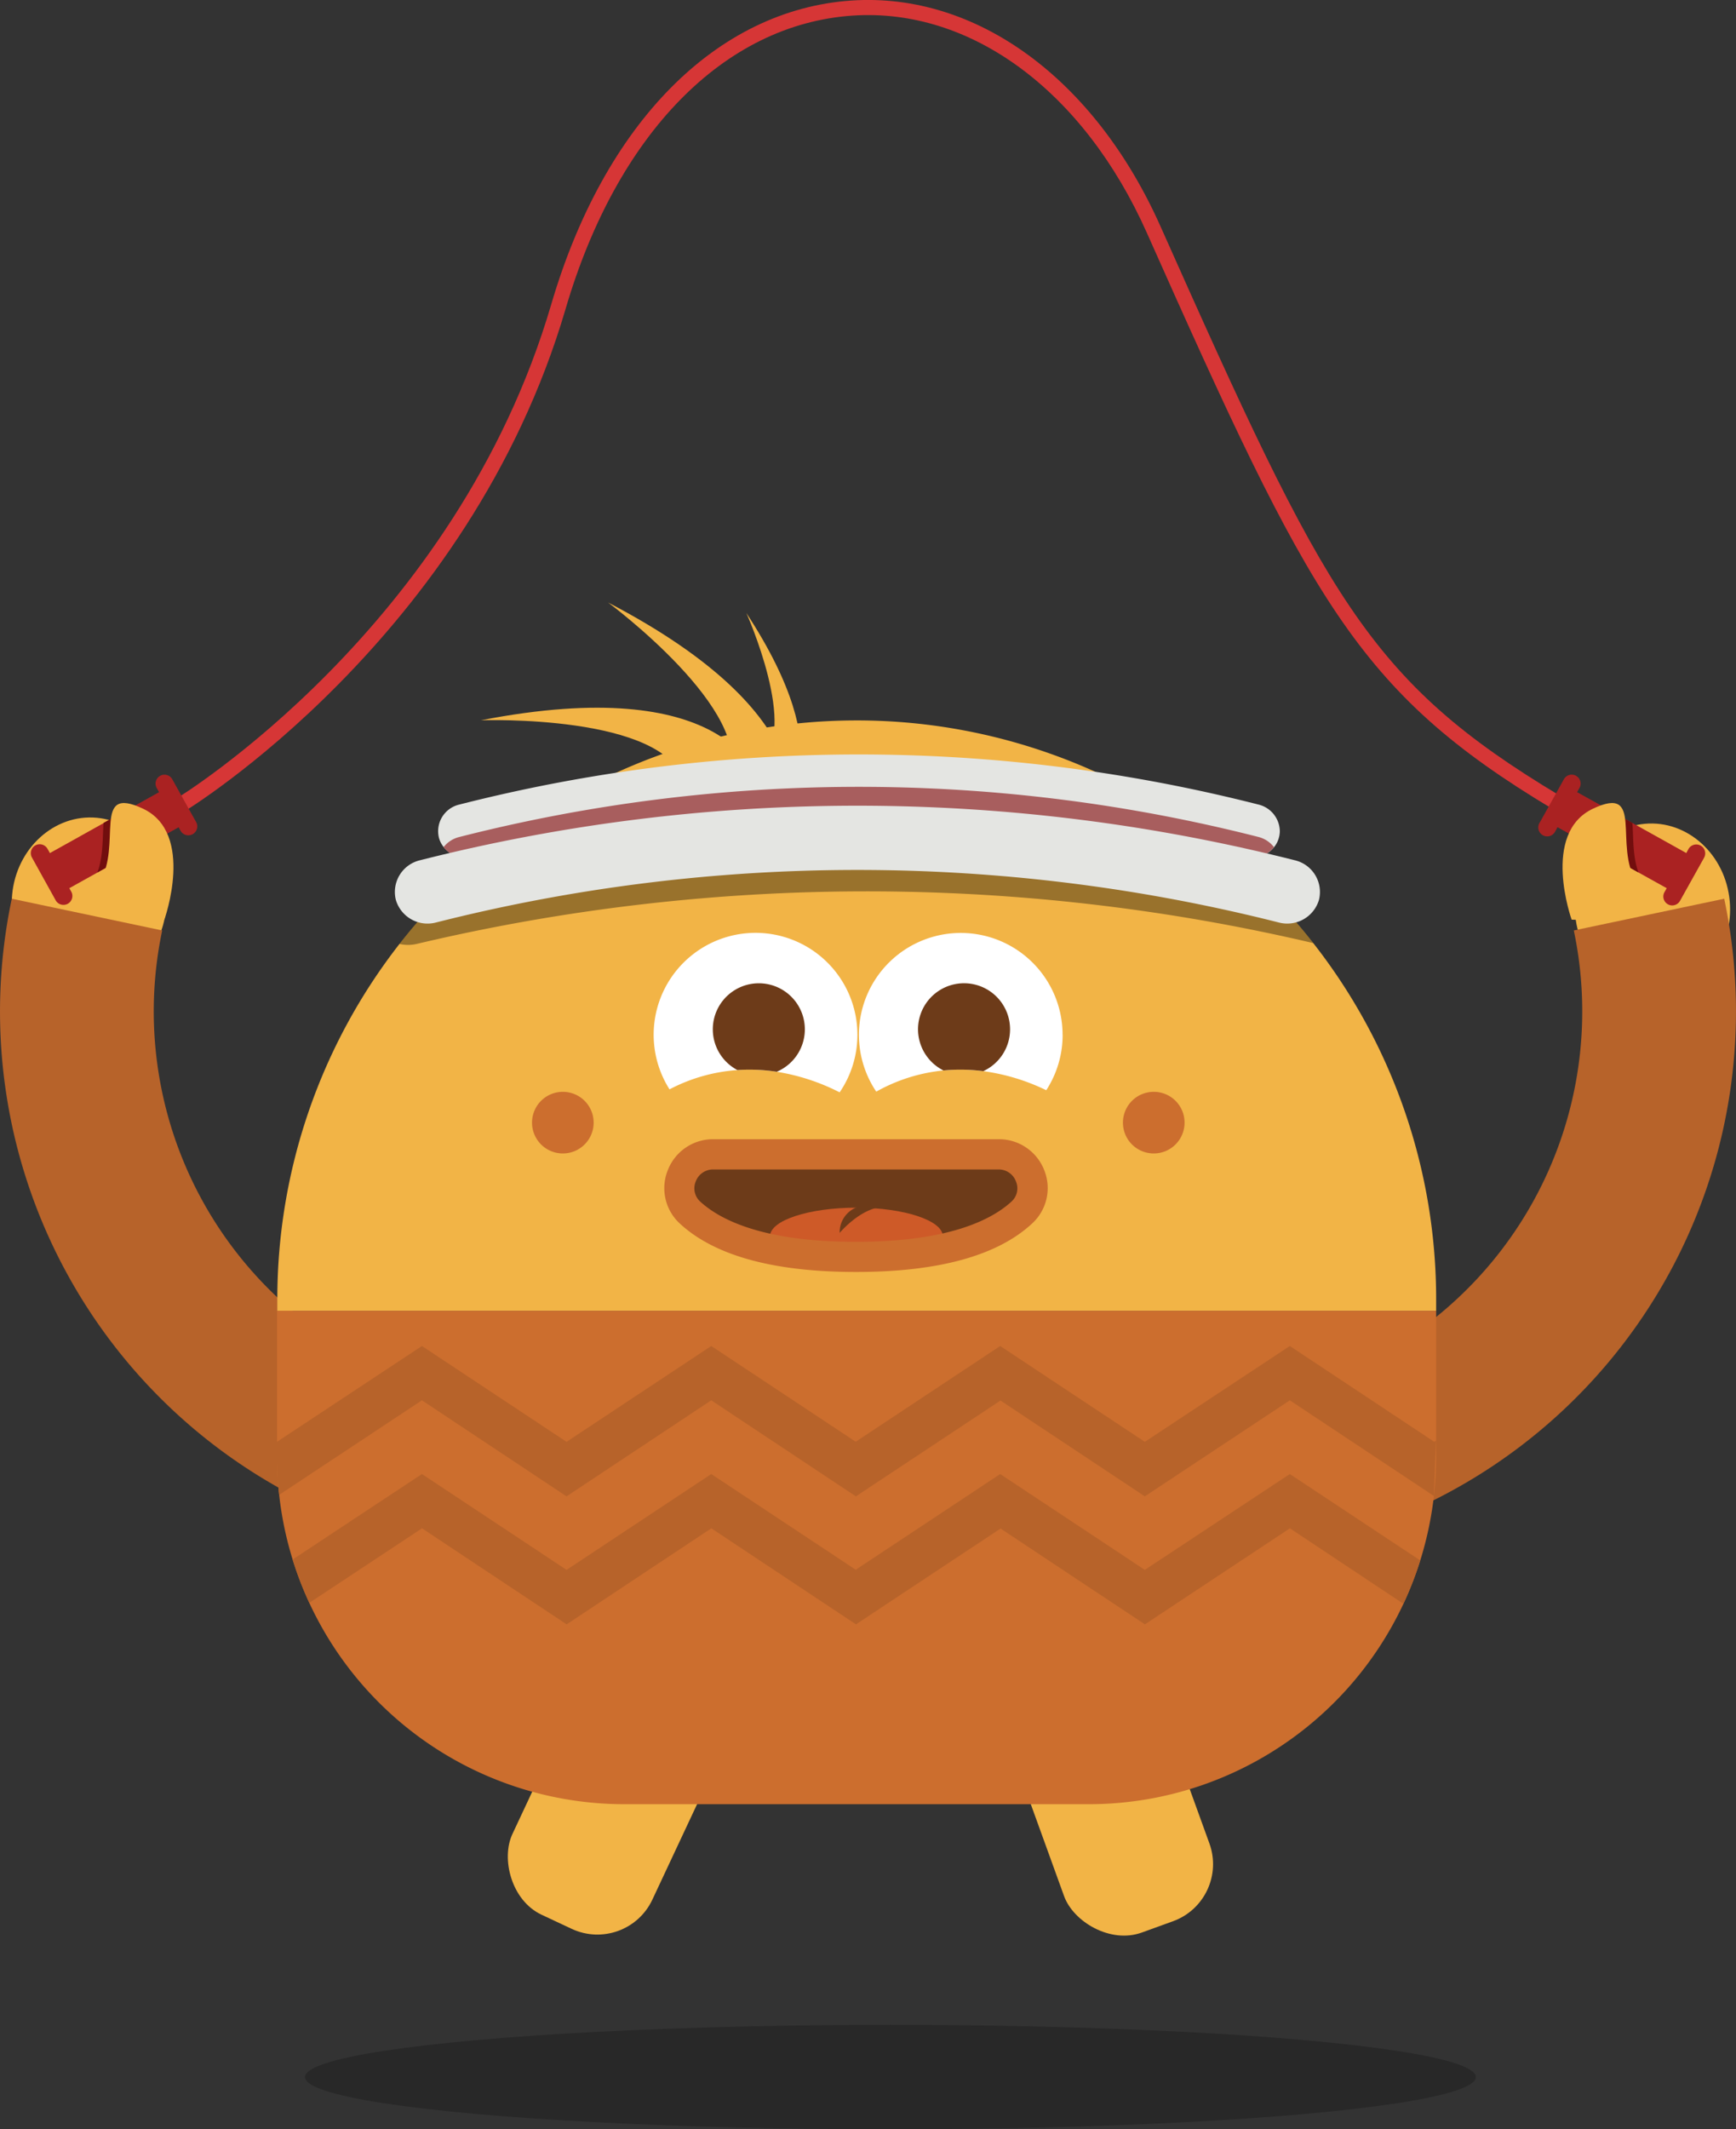 <svg xmlns="http://www.w3.org/2000/svg" viewBox="0 0 400.63 491.24"><rect x="0" y="0" width="400.63" height="491.24" fill="#333333" stroke="none"/><defs><style>.cls-1{fill:#d63636;}.cls-2{fill:#f2b446;}.cls-3{fill:#a22;}.cls-4{opacity:0.22;}.cls-5{fill:#6d3b19;}.cls-6{fill:#b7632a;}.cls-7{fill:#cc6e2e;}.cls-8{fill:#fff;}.cls-9{fill:#ce5a28;}.cls-10{opacity:0.37;}.cls-11{fill:#e4e5e2;}.cls-12{fill:#a85e5e;}.cls-13{fill:#720e0e;}</style></defs><g id="Camada_2" data-name="Camada 2"><g id="Layer_1" data-name="Layer 1"><path class="cls-1" d="M42.26,187.38l-1.79-3c.65-.38,64.84-39.45,86.74-114.15,12.26-41.82,38.17-68,69.32-70.11,28.81-1.92,56.12,18.05,71.31,52.16C306,137.88,315.57,156.93,360,183.58l-1.79,3C313,159.45,302.39,138.42,264.66,53.7,250.08,21,224.06,1.76,196.76,3.6c-29.63,2-54.38,27.26-66.22,67.62C108.25,147.27,42.91,187,42.26,187.38Z"/><ellipse class="cls-2" cx="20.55" cy="208.05" rx="19.46" ry="17.83" transform="translate(-188.5 209.47) rotate(-84.75)"/><path class="cls-3" d="M11,195.89l.52.92,25.19-14.05-.52-.92a2.06,2.06,0,1,1,3.6-2l5.54,9.94a2.06,2.06,0,0,1-3.59,2l-.51-.92L16,204.91l.51.92a2.06,2.06,0,0,1-3.59,2l-5.55-10a2.05,2.05,0,1,1,3.59-2Z"/><g class="cls-4"><ellipse cx="205.49" cy="479.19" rx="135.1" ry="12.05"/></g><path class="cls-5" d="M198.23,278.62a5.82,5.82,0,0,0-5.06,5.92s4.75-5.68,9.8-5.68.95-5.57.95-5.57Z"/><path class="cls-6" d="M77.41,349.61q6.86-16.35,13.69-32.72A90.57,90.57,0,0,1,37.43,214.66L2.72,207.34A126,126,0,0,0,77.41,349.61Z"/><ellipse class="cls-2" cx="380.08" cy="208.05" rx="17.83" ry="19.46" transform="matrix(1, -0.09, 0.09, 1, -17.45, 35.67)"/><path class="cls-6" d="M323.22,349.61q-6.86-16.35-13.69-32.72A90.57,90.57,0,0,0,363.2,214.66l34.71-7.32A126,126,0,0,1,323.22,349.61Z"/><path class="cls-2" d="M331.43,299.91c0,.84,0,1.67,0,2.51H64c0-.84,0-1.67,0-2.51a133.21,133.21,0,0,1,28.19-82.14,134.9,134.9,0,0,1,16.93-18A133.75,133.75,0,0,1,285,198.6a134.77,134.77,0,0,1,18.09,19A133.09,133.09,0,0,1,331.43,299.91Z"/><rect class="cls-2" x="125.02" y="378.65" width="35.67" height="67.92" rx="14.01" transform="translate(188.61 -21.62) rotate(25.11)"/><rect class="cls-2" x="237.71" y="378.65" width="35.67" height="67.92" rx="14.01" transform="translate(-125.24 111.69) rotate(-19.91)"/><path class="cls-7" d="M331.43,302.42V336a81.5,81.5,0,0,1-.52,9.16,80.22,80.22,0,0,1-64.73,69.68,80.56,80.56,0,0,1-15,1.4h-107a80.17,80.17,0,0,1-79.75-71.33,82,82,0,0,1-.49-8.91V302.42Z"/><path class="cls-2" d="M111,166.17s42.64-1.52,46.94,14.42l16.42-1.52S167.54,155.17,111,166.17Z"/><path class="cls-2" d="M140.33,139s34.31,25.37,27.74,40.51l13.8,9S191.42,165.63,140.33,139Z"/><path class="cls-2" d="M172.24,141.42s12.33,27.43,3.07,34.47l5.36,10.32S194.46,175.39,172.24,141.42Z"/><path class="cls-6" d="M330.91,345.13l-33.25-22.07L264.2,345.22l-33.31-22.11-33.37,22.11-33.38-22.16-33.39,22.16L97.37,323.06,64.42,344.88a82,82,0,0,1-.49-8.91v-3.34l33.44-22.1,33.38,22.11,33.39-22.11,33.34,22.09,33.34-22.09,33.38,22.11,33.46-22.11L331,332.64l.39-.26Z"/><path class="cls-6" d="M297.66,340.07,264.2,362.18l-33.38-22.11-33.34,22.08-33.34-22.08-33.39,22.11L97.37,340.07,67.53,359.79a80,80,0,0,0,3.86,10l26-17.2,33.38,22.16,33.39-22.16,33.38,22.16,33.37-22.11,33.31,22.11,33.46-22.16L323.87,370a80.42,80.42,0,0,0,3.89-10Z"/><path class="cls-8" d="M197.87,238.73a23.48,23.48,0,0,1-4.1,13.28,48.7,48.7,0,0,0-14.52-4.75,41.06,41.06,0,0,0-9.07-.39,39.53,39.53,0,0,0-15.67,4.45,23.51,23.51,0,1,1,43.36-12.59Z"/><path class="cls-5" d="M185.74,237.47a10.63,10.63,0,0,1-6.49,9.79,41.06,41.06,0,0,0-9.07-.39,10.62,10.62,0,1,1,15.56-9.4Z"/><path class="cls-8" d="M245.23,238.73a23.4,23.4,0,0,1-3.78,12.79,47.82,47.82,0,0,0-14.53-4.4,40.79,40.79,0,0,0-9.19-.16,39.52,39.52,0,0,0-15.51,4.89,23.5,23.5,0,1,1,43-13.12Z"/><path class="cls-5" d="M233.1,237.47a10.62,10.62,0,0,1-6.18,9.65,40.79,40.79,0,0,0-9.19-.16,10.62,10.62,0,1,1,15.37-9.49Z"/><path class="cls-7" d="M137,259a7.11,7.11,0,1,1-7.11-7.11A7.11,7.11,0,0,1,137,259Z"/><path class="cls-7" d="M273.37,259a7.11,7.11,0,1,1-7.1-7.11A7.1,7.1,0,0,1,273.37,259Z"/><path class="cls-5" d="M164.59,266.33h65.94a7.76,7.76,0,0,1,5.34,13.4C230.09,285.07,219,290,197.56,290s-32.52-4.91-38.3-10.25A7.75,7.75,0,0,1,164.59,266.33Z"/><path class="cls-9" d="M217.57,285.2c0,3.64-8.93,6.58-19.93,6.58s-19.93-2.94-19.93-6.58,8.92-6.58,19.93-6.58S217.57,281.57,217.57,285.2Z"/><path class="cls-7" d="M197.56,293.45c-19,0-32.64-3.75-40.66-11.16A11.08,11.08,0,0,1,154.1,270a11.2,11.2,0,0,1,10.49-7.18h65.94A11.22,11.22,0,0,1,241,270a11.08,11.08,0,0,1-2.8,12.26C230.2,289.7,216.52,293.45,197.56,293.45Zm-33-23.65a4.26,4.26,0,0,0-4,2.77,4.13,4.13,0,0,0,1,4.61c4.61,4.25,14.59,9.32,35.95,9.32s31.34-5.07,35.95-9.32a4.1,4.1,0,0,0,1-4.61,4.23,4.23,0,0,0-4-2.77Z"/><g class="cls-10"><path d="M303.08,217.58a450.77,450.77,0,0,0-206.92.19,8.89,8.89,0,0,1-4,0,134.9,134.9,0,0,1,16.93-18A468.14,468.14,0,0,1,285,198.6,134.77,134.77,0,0,1,303.08,217.58Z"/></g><path class="cls-11" d="M295.35,191.73a5.6,5.6,0,0,1-.22,1.56,5.85,5.85,0,0,1-1.1,2.15,6.48,6.48,0,0,1-6.66,2.23,361,361,0,0,0-178.31,0,6.66,6.66,0,0,1-1.59.2,6.47,6.47,0,0,1-5.07-2.43,6,6,0,0,1-1.1-2.15,6.31,6.31,0,0,1,4.69-7.67,373.51,373.51,0,0,1,184.45,0A6.42,6.42,0,0,1,295.35,191.73Z"/><path class="cls-12" d="M294,195.44a6.48,6.48,0,0,1-6.66,2.23,361,361,0,0,0-178.31,0,6.66,6.66,0,0,1-1.59.2,6.47,6.47,0,0,1-5.07-2.43A6.58,6.58,0,0,1,106,193.1a373.27,373.27,0,0,1,184.45,0A6.51,6.51,0,0,1,294,195.44Z"/><path class="cls-11" d="M298.78,198.46a411.13,411.13,0,0,0-201.83,0,7.52,7.52,0,0,0-5.6,9.14,7.62,7.62,0,0,0,9.24,5.23,396.19,396.19,0,0,1,194.55,0,7.64,7.64,0,0,0,9.25-5.23A7.52,7.52,0,0,0,298.78,198.46Z"/><path class="cls-3" d="M393.26,197.89l-5.55,9.94a2.05,2.05,0,1,1-3.59-2l.52-.92-6.51-3.62L363.31,193l-3.87-2.16-.51.93a2.06,2.06,0,1,1-3.59-2l5.54-9.94a2.06,2.06,0,1,1,3.6,2l-.52.92,6.12,3.41,6.63,3.7,12.45,6.94.5-.93a2.09,2.09,0,0,1,2.81-.79A2.06,2.06,0,0,1,393.26,197.89Z"/><path class="cls-13" d="M378.13,201.29,363.31,193a11.25,11.25,0,0,1,5.86-6.44c.32-.15.62-.29.91-.41l6.63,3.7C377,193.08,376.71,197.47,378.13,201.29Z"/><path class="cls-13" d="M22.47,201.29,37.3,193a11.28,11.28,0,0,0-5.86-6.44c-.32-.15-.62-.29-.91-.41l-6.63,3.7C23.64,193.08,23.89,197.47,22.47,201.29Z"/><path class="cls-2" d="M362.7,212.17s-7.13-19.89,4.9-25.59,4.67,8.44,10.1,17l-6.32,8.89Z"/><path class="cls-2" d="M37.93,212.17s7.13-19.89-4.9-25.59-4.67,8.44-10.1,17l6.32,8.89Z"/><path class="cls-5" d="M199.13,278.17a6.15,6.15,0,0,0-5.35,6.26s5-6,10.38-6,1-5.9,1-5.9Z"/></g></g></svg>